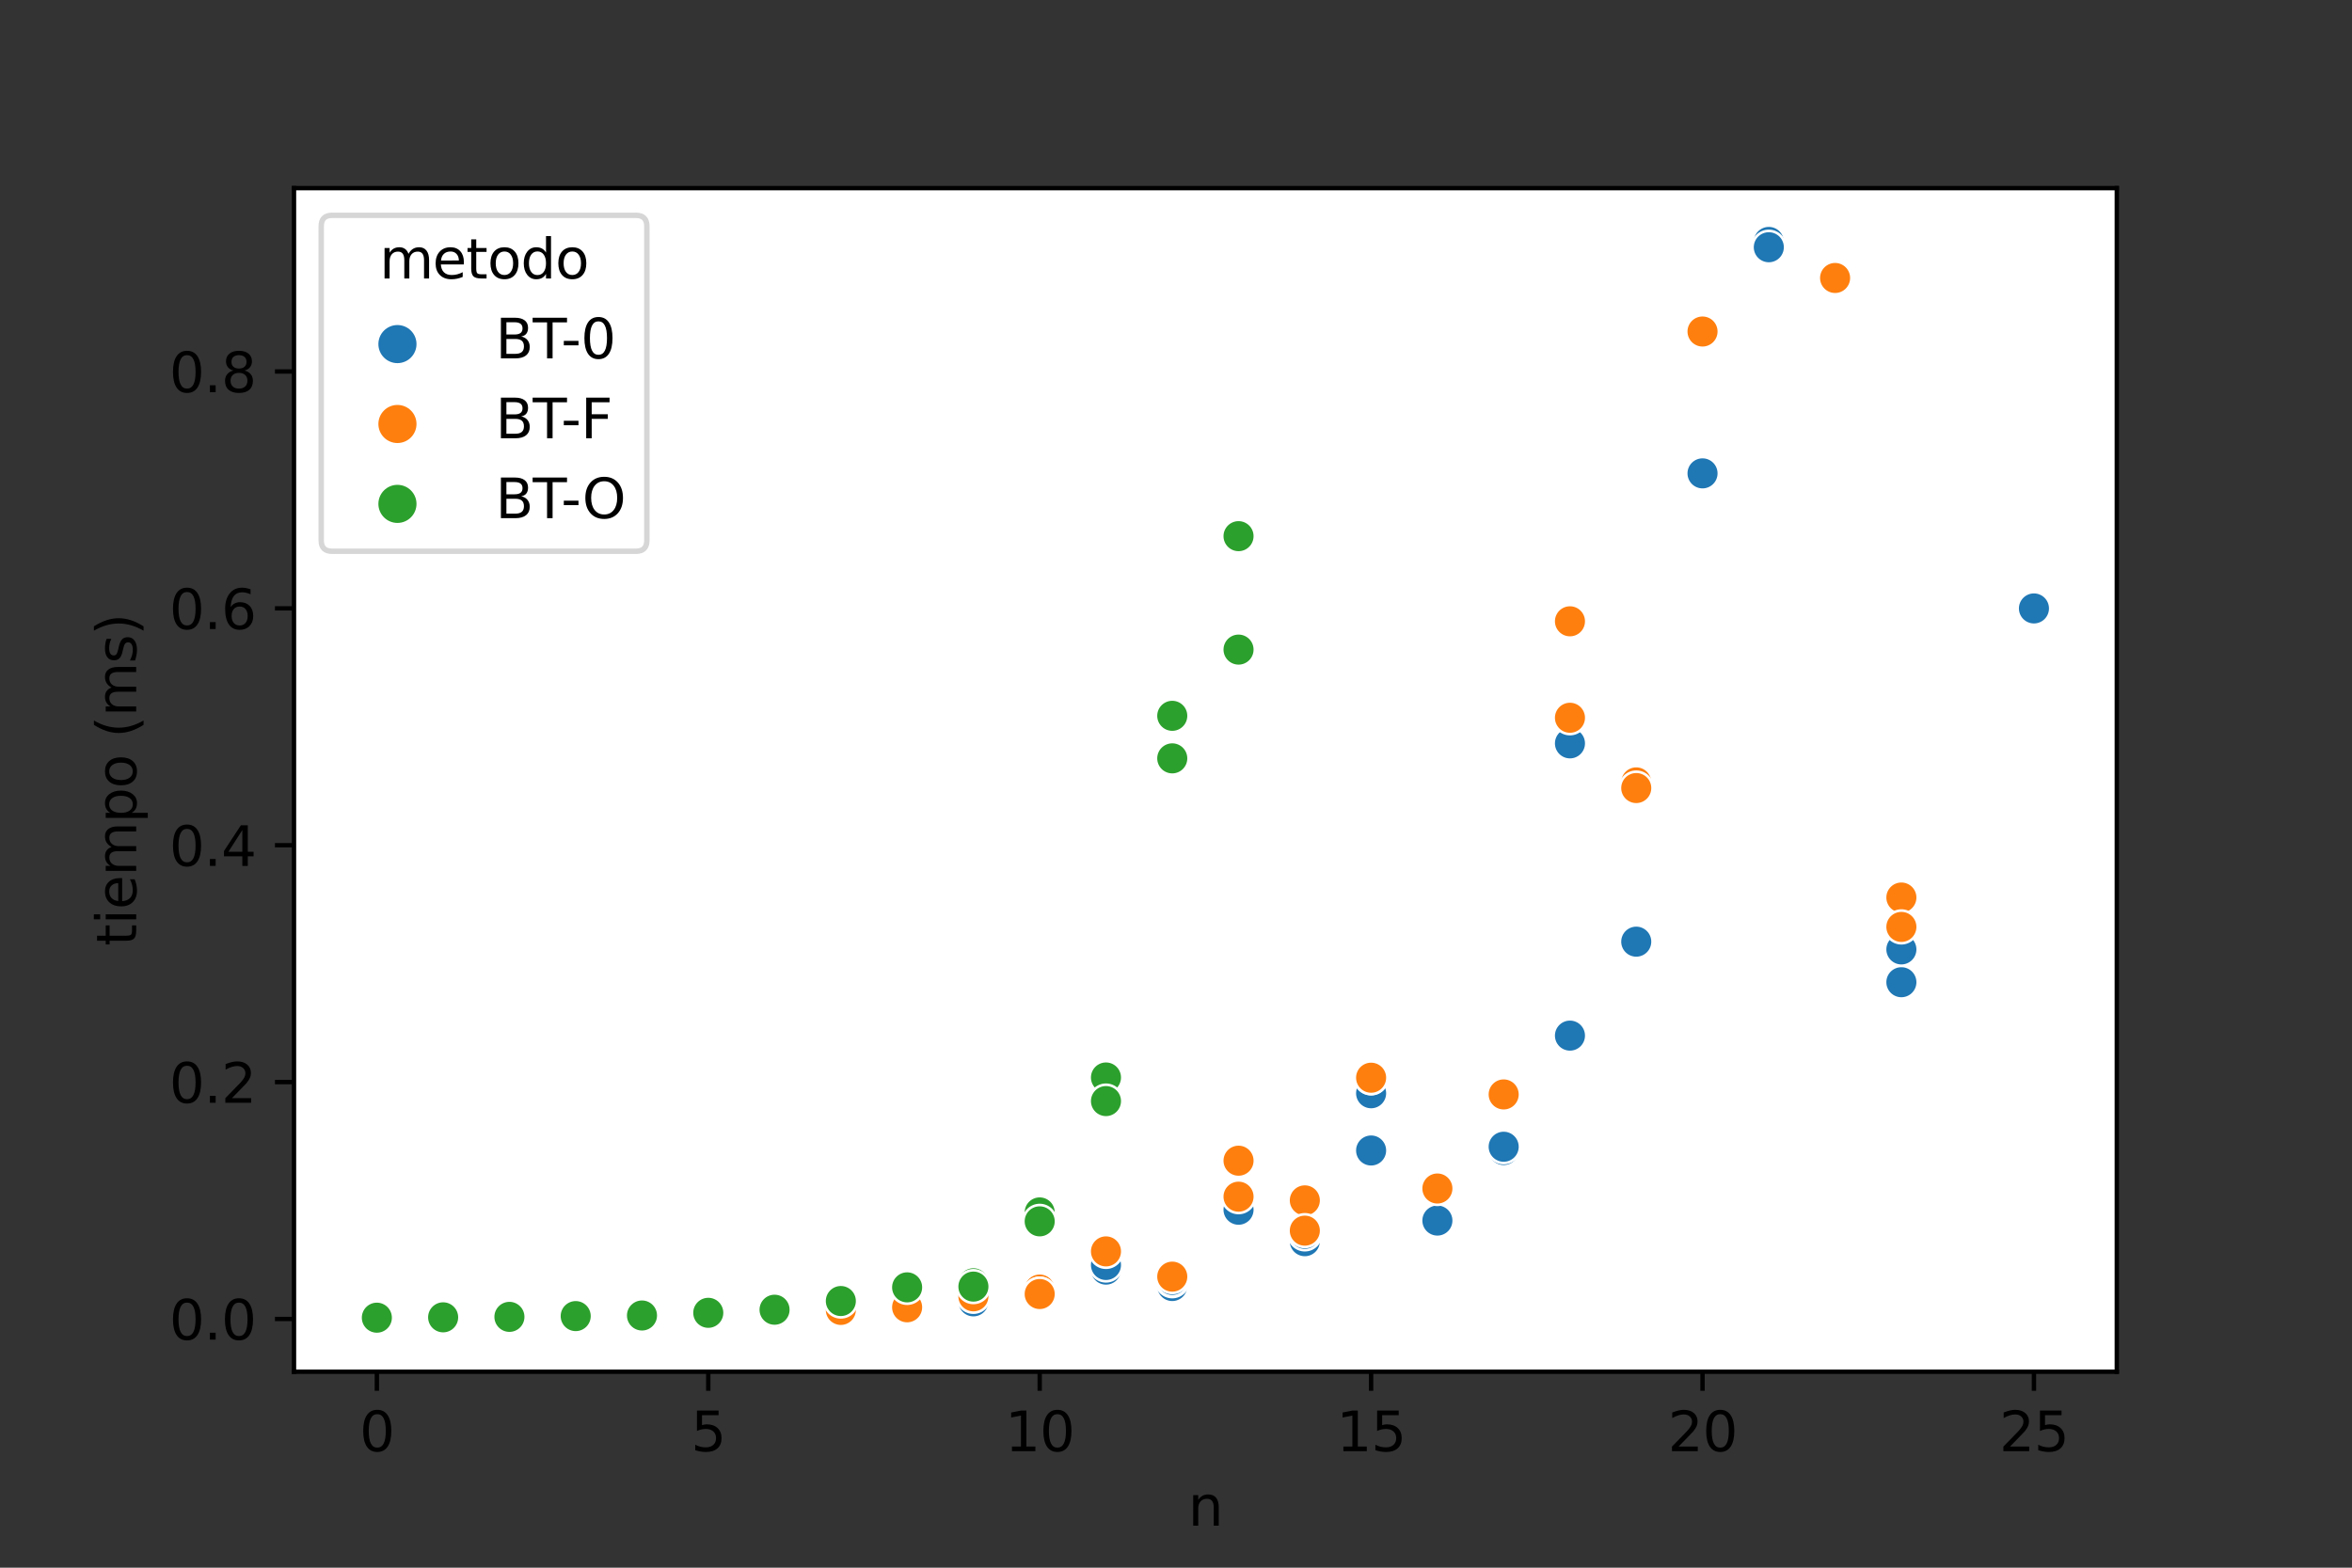 <?xml version="1.0" encoding="utf-8" standalone="no"?>
<!DOCTYPE svg PUBLIC "-//W3C//DTD SVG 1.1//EN"
  "http://www.w3.org/Graphics/SVG/1.1/DTD/svg11.dtd">
<svg height="288pt" version="1.1" viewBox="0 0 432 288" width="432pt" xmlns="http://www.w3.org/2000/svg" xmlns:xlink="http://www.w3.org/1999/xlink">
 <rect x="0" y="0" width="432" height="288" fill="#333333" stroke="none"/>
 <defs>
  <style type="text/css">*{stroke-linecap:butt;stroke-linejoin:round;}</style>
 </defs>
 <g id="figure_1">
  <g id="patch_1">
   <path d="M 0 288 
L 432 288 
L 432 0 
L 0 0 
z
" style="fill:none;"/>
  </g>
  <g id="axes_1">
   <g id="patch_2">
    <path d="M 54 252 
L 388.8 252 
L 388.8 34.56 
L 54 34.56 
z
" style="fill:#ffffff;"/>
   </g>
   <g id="PathCollection_1">
    <defs>
     <path d="M 0 3 
C 0.796 3 1.559 2.684 2.121 2.121 
C 2.684 1.559 3 0.796 3 -0 
C 3 -0.796 2.684 -1.559 2.121 -2.121 
C 1.559 -2.684 0.796 -3 0 -3 
C -0.796 -3 -1.559 -2.684 -2.121 -2.121 
C -2.684 -1.559 -3 -0.796 -3 0 
C -3 0.796 -2.684 1.559 -2.121 2.121 
C -1.559 2.684 -0.796 3 0 3 
z
" id="C0_0_4a4b5c7c94"/>
    </defs>
    <g clip-path="url(#p95078dbe35)">
     <use style="fill:#1f77b4;stroke:#ffffff;stroke-width:0.48;" x="69.218" xlink:href="#C0_0_4a4b5c7c94" y="242.107"/>
    </g>
    <g clip-path="url(#p95078dbe35)">
     <use style="fill:#ff7f0e;stroke:#ffffff;stroke-width:0.48;" x="69.218" xlink:href="#C0_0_4a4b5c7c94" y="242.044"/>
    </g>
    <g clip-path="url(#p95078dbe35)">
     <use style="fill:#1f77b4;stroke:#ffffff;stroke-width:0.48;" x="81.393" xlink:href="#C0_0_4a4b5c7c94" y="242.073"/>
    </g>
    <g clip-path="url(#p95078dbe35)">
     <use style="fill:#ff7f0e;stroke:#ffffff;stroke-width:0.48;" x="81.393" xlink:href="#C0_0_4a4b5c7c94" y="241.979"/>
    </g>
    <g clip-path="url(#p95078dbe35)">
     <use style="fill:#1f77b4;stroke:#ffffff;stroke-width:0.48;" x="93.567" xlink:href="#C0_0_4a4b5c7c94" y="241.992"/>
    </g>
    <g clip-path="url(#p95078dbe35)">
     <use style="fill:#ff7f0e;stroke:#ffffff;stroke-width:0.48;" x="93.567" xlink:href="#C0_0_4a4b5c7c94" y="241.964"/>
    </g>
    <g clip-path="url(#p95078dbe35)">
     <use style="fill:#1f77b4;stroke:#ffffff;stroke-width:0.48;" x="105.742" xlink:href="#C0_0_4a4b5c7c94" y="241.802"/>
    </g>
    <g clip-path="url(#p95078dbe35)">
     <use style="fill:#ff7f0e;stroke:#ffffff;stroke-width:0.48;" x="105.742" xlink:href="#C0_0_4a4b5c7c94" y="241.805"/>
    </g>
    <g clip-path="url(#p95078dbe35)">
     <use style="fill:#1f77b4;stroke:#ffffff;stroke-width:0.48;" x="117.916" xlink:href="#C0_0_4a4b5c7c94" y="241.792"/>
    </g>
    <g clip-path="url(#p95078dbe35)">
     <use style="fill:#ff7f0e;stroke:#ffffff;stroke-width:0.48;" x="117.916" xlink:href="#C0_0_4a4b5c7c94" y="241.702"/>
    </g>
    <g clip-path="url(#p95078dbe35)">
     <use style="fill:#1f77b4;stroke:#ffffff;stroke-width:0.48;" x="130.091" xlink:href="#C0_0_4a4b5c7c94" y="241.303"/>
    </g>
    <g clip-path="url(#p95078dbe35)">
     <use style="fill:#ff7f0e;stroke:#ffffff;stroke-width:0.48;" x="130.091" xlink:href="#C0_0_4a4b5c7c94" y="241.286"/>
    </g>
    <g clip-path="url(#p95078dbe35)">
     <use style="fill:#1f77b4;stroke:#ffffff;stroke-width:0.48;" x="142.265" xlink:href="#C0_0_4a4b5c7c94" y="240.643"/>
    </g>
    <g clip-path="url(#p95078dbe35)">
     <use style="fill:#ff7f0e;stroke:#ffffff;stroke-width:0.48;" x="142.265" xlink:href="#C0_0_4a4b5c7c94" y="241.044"/>
    </g>
    <g clip-path="url(#p95078dbe35)">
     <use style="fill:#1f77b4;stroke:#ffffff;stroke-width:0.48;" x="154.44" xlink:href="#C0_0_4a4b5c7c94" y="240.562"/>
    </g>
    <g clip-path="url(#p95078dbe35)">
     <use style="fill:#ff7f0e;stroke:#ffffff;stroke-width:0.48;" x="154.44" xlink:href="#C0_0_4a4b5c7c94" y="240.621"/>
    </g>
    <g clip-path="url(#p95078dbe35)">
     <use style="fill:#1f77b4;stroke:#ffffff;stroke-width:0.48;" x="166.615" xlink:href="#C0_0_4a4b5c7c94" y="239.681"/>
    </g>
    <g clip-path="url(#p95078dbe35)">
     <use style="fill:#ff7f0e;stroke:#ffffff;stroke-width:0.48;" x="166.615" xlink:href="#C0_0_4a4b5c7c94" y="240.168"/>
    </g>
    <g clip-path="url(#p95078dbe35)">
     <use style="fill:#1f77b4;stroke:#ffffff;stroke-width:0.48;" x="178.789" xlink:href="#C0_0_4a4b5c7c94" y="239.099"/>
    </g>
    <g clip-path="url(#p95078dbe35)">
     <use style="fill:#ff7f0e;stroke:#ffffff;stroke-width:0.48;" x="178.789" xlink:href="#C0_0_4a4b5c7c94" y="238.441"/>
    </g>
    <g clip-path="url(#p95078dbe35)">
     <use style="fill:#1f77b4;stroke:#ffffff;stroke-width:0.48;" x="190.964" xlink:href="#C0_0_4a4b5c7c94" y="237.693"/>
    </g>
    <g clip-path="url(#p95078dbe35)">
     <use style="fill:#ff7f0e;stroke:#ffffff;stroke-width:0.48;" x="190.964" xlink:href="#C0_0_4a4b5c7c94" y="236.906"/>
    </g>
    <g clip-path="url(#p95078dbe35)">
     <use style="fill:#1f77b4;stroke:#ffffff;stroke-width:0.48;" x="203.138" xlink:href="#C0_0_4a4b5c7c94" y="233.24"/>
    </g>
    <g clip-path="url(#p95078dbe35)">
     <use style="fill:#ff7f0e;stroke:#ffffff;stroke-width:0.48;" x="203.138" xlink:href="#C0_0_4a4b5c7c94" y="232.181"/>
    </g>
    <g clip-path="url(#p95078dbe35)">
     <use style="fill:#1f77b4;stroke:#ffffff;stroke-width:0.48;" x="215.313" xlink:href="#C0_0_4a4b5c7c94" y="236.255"/>
    </g>
    <g clip-path="url(#p95078dbe35)">
     <use style="fill:#ff7f0e;stroke:#ffffff;stroke-width:0.48;" x="215.313" xlink:href="#C0_0_4a4b5c7c94" y="235.282"/>
    </g>
    <g clip-path="url(#p95078dbe35)">
     <use style="fill:#1f77b4;stroke:#ffffff;stroke-width:0.48;" x="227.487" xlink:href="#C0_0_4a4b5c7c94" y="222.28"/>
    </g>
    <g clip-path="url(#p95078dbe35)">
     <use style="fill:#ff7f0e;stroke:#ffffff;stroke-width:0.48;" x="227.487" xlink:href="#C0_0_4a4b5c7c94" y="213.232"/>
    </g>
    <g clip-path="url(#p95078dbe35)">
     <use style="fill:#1f77b4;stroke:#ffffff;stroke-width:0.48;" x="239.662" xlink:href="#C0_0_4a4b5c7c94" y="228.02"/>
    </g>
    <g clip-path="url(#p95078dbe35)">
     <use style="fill:#ff7f0e;stroke:#ffffff;stroke-width:0.48;" x="239.662" xlink:href="#C0_0_4a4b5c7c94" y="220.521"/>
    </g>
    <g clip-path="url(#p95078dbe35)">
     <use style="fill:#1f77b4;stroke:#ffffff;stroke-width:0.48;" x="251.836" xlink:href="#C0_0_4a4b5c7c94" y="200.842"/>
    </g>
    <g clip-path="url(#p95078dbe35)">
     <use style="fill:#ff7f0e;stroke:#ffffff;stroke-width:0.48;" x="251.836" xlink:href="#C0_0_4a4b5c7c94" y="198.015"/>
    </g>
    <g clip-path="url(#p95078dbe35)">
     <use style="fill:#1f77b4;stroke:#ffffff;stroke-width:0.48;" x="264.011" xlink:href="#C0_0_4a4b5c7c94" y="224.157"/>
    </g>
    <g clip-path="url(#p95078dbe35)">
     <use style="fill:#ff7f0e;stroke:#ffffff;stroke-width:0.48;" x="264.011" xlink:href="#C0_0_4a4b5c7c94" y="218.313"/>
    </g>
    <g clip-path="url(#p95078dbe35)">
     <use style="fill:#1f77b4;stroke:#ffffff;stroke-width:0.48;" x="276.185" xlink:href="#C0_0_4a4b5c7c94" y="211.272"/>
    </g>
    <g clip-path="url(#p95078dbe35)">
     <use style="fill:#ff7f0e;stroke:#ffffff;stroke-width:0.48;" x="276.185" xlink:href="#C0_0_4a4b5c7c94" y="201.077"/>
    </g>
    <g clip-path="url(#p95078dbe35)">
     <use style="fill:#1f77b4;stroke:#ffffff;stroke-width:0.48;" x="288.36" xlink:href="#C0_0_4a4b5c7c94" y="190.254"/>
    </g>
    <g clip-path="url(#p95078dbe35)">
     <use style="fill:#ff7f0e;stroke:#ffffff;stroke-width:0.48;" x="288.36" xlink:href="#C0_0_4a4b5c7c94" y="114.14"/>
    </g>
    <g clip-path="url(#p95078dbe35)">
     <use style="fill:#1f77b4;stroke:#ffffff;stroke-width:0.48;" x="300.535" xlink:href="#C0_0_4a4b5c7c94" y="173.139"/>
    </g>
    <g clip-path="url(#p95078dbe35)">
     <use style="fill:#ff7f0e;stroke:#ffffff;stroke-width:0.48;" x="300.535" xlink:href="#C0_0_4a4b5c7c94" y="143.735"/>
    </g>
    <g clip-path="url(#p95078dbe35)">
     <use style="fill:#1f77b4;stroke:#ffffff;stroke-width:0.48;" x="312.709" xlink:href="#C0_0_4a4b5c7c94" y="87.268"/>
    </g>
    <g clip-path="url(#p95078dbe35)">
     <use style="fill:#1f77b4;stroke:#ffffff;stroke-width:0.48;" x="324.884" xlink:href="#C0_0_4a4b5c7c94" y="44.444"/>
    </g>
    <g clip-path="url(#p95078dbe35)">
     <use style="fill:#1f77b4;stroke:#ffffff;stroke-width:0.48;" x="349.233" xlink:href="#C0_0_4a4b5c7c94" y="180.443"/>
    </g>
    <g clip-path="url(#p95078dbe35)">
     <use style="fill:#ff7f0e;stroke:#ffffff;stroke-width:0.48;" x="349.233" xlink:href="#C0_0_4a4b5c7c94" y="164.886"/>
    </g>
    <g clip-path="url(#p95078dbe35)">
     <use style="fill:#2ca02c;stroke:#ffffff;stroke-width:0.48;" x="69.218" xlink:href="#C0_0_4a4b5c7c94" y="242.066"/>
    </g>
    <g clip-path="url(#p95078dbe35)">
     <use style="fill:#2ca02c;stroke:#ffffff;stroke-width:0.48;" x="81.393" xlink:href="#C0_0_4a4b5c7c94" y="242.035"/>
    </g>
    <g clip-path="url(#p95078dbe35)">
     <use style="fill:#2ca02c;stroke:#ffffff;stroke-width:0.48;" x="93.567" xlink:href="#C0_0_4a4b5c7c94" y="241.953"/>
    </g>
    <g clip-path="url(#p95078dbe35)">
     <use style="fill:#2ca02c;stroke:#ffffff;stroke-width:0.48;" x="105.742" xlink:href="#C0_0_4a4b5c7c94" y="241.77"/>
    </g>
    <g clip-path="url(#p95078dbe35)">
     <use style="fill:#2ca02c;stroke:#ffffff;stroke-width:0.48;" x="117.916" xlink:href="#C0_0_4a4b5c7c94" y="241.72"/>
    </g>
    <g clip-path="url(#p95078dbe35)">
     <use style="fill:#2ca02c;stroke:#ffffff;stroke-width:0.48;" x="130.091" xlink:href="#C0_0_4a4b5c7c94" y="241.212"/>
    </g>
    <g clip-path="url(#p95078dbe35)">
     <use style="fill:#2ca02c;stroke:#ffffff;stroke-width:0.48;" x="142.265" xlink:href="#C0_0_4a4b5c7c94" y="240.592"/>
    </g>
    <g clip-path="url(#p95078dbe35)">
     <use style="fill:#2ca02c;stroke:#ffffff;stroke-width:0.48;" x="154.44" xlink:href="#C0_0_4a4b5c7c94" y="239.184"/>
    </g>
    <g clip-path="url(#p95078dbe35)">
     <use style="fill:#2ca02c;stroke:#ffffff;stroke-width:0.48;" x="166.615" xlink:href="#C0_0_4a4b5c7c94" y="236.383"/>
    </g>
    <g clip-path="url(#p95078dbe35)">
     <use style="fill:#2ca02c;stroke:#ffffff;stroke-width:0.48;" x="178.789" xlink:href="#C0_0_4a4b5c7c94" y="235.749"/>
    </g>
    <g clip-path="url(#p95078dbe35)">
     <use style="fill:#2ca02c;stroke:#ffffff;stroke-width:0.48;" x="190.964" xlink:href="#C0_0_4a4b5c7c94" y="222.734"/>
    </g>
    <g clip-path="url(#p95078dbe35)">
     <use style="fill:#2ca02c;stroke:#ffffff;stroke-width:0.48;" x="203.138" xlink:href="#C0_0_4a4b5c7c94" y="197.945"/>
    </g>
    <g clip-path="url(#p95078dbe35)">
     <use style="fill:#2ca02c;stroke:#ffffff;stroke-width:0.48;" x="215.313" xlink:href="#C0_0_4a4b5c7c94" y="131.503"/>
    </g>
    <g clip-path="url(#p95078dbe35)">
     <use style="fill:#2ca02c;stroke:#ffffff;stroke-width:0.48;" x="227.487" xlink:href="#C0_0_4a4b5c7c94" y="98.498"/>
    </g>
    <g clip-path="url(#p95078dbe35)">
     <use style="fill:#1f77b4;stroke:#ffffff;stroke-width:0.48;" x="69.218" xlink:href="#C0_0_4a4b5c7c94" y="242.116"/>
    </g>
    <g clip-path="url(#p95078dbe35)">
     <use style="fill:#ff7f0e;stroke:#ffffff;stroke-width:0.48;" x="69.218" xlink:href="#C0_0_4a4b5c7c94" y="242.04"/>
    </g>
    <g clip-path="url(#p95078dbe35)">
     <use style="fill:#1f77b4;stroke:#ffffff;stroke-width:0.48;" x="81.393" xlink:href="#C0_0_4a4b5c7c94" y="242.055"/>
    </g>
    <g clip-path="url(#p95078dbe35)">
     <use style="fill:#ff7f0e;stroke:#ffffff;stroke-width:0.48;" x="81.393" xlink:href="#C0_0_4a4b5c7c94" y="242.005"/>
    </g>
    <g clip-path="url(#p95078dbe35)">
     <use style="fill:#1f77b4;stroke:#ffffff;stroke-width:0.48;" x="93.567" xlink:href="#C0_0_4a4b5c7c94" y="241.99"/>
    </g>
    <g clip-path="url(#p95078dbe35)">
     <use style="fill:#ff7f0e;stroke:#ffffff;stroke-width:0.48;" x="93.567" xlink:href="#C0_0_4a4b5c7c94" y="241.998"/>
    </g>
    <g clip-path="url(#p95078dbe35)">
     <use style="fill:#1f77b4;stroke:#ffffff;stroke-width:0.48;" x="105.742" xlink:href="#C0_0_4a4b5c7c94" y="241.85"/>
    </g>
    <g clip-path="url(#p95078dbe35)">
     <use style="fill:#ff7f0e;stroke:#ffffff;stroke-width:0.48;" x="105.742" xlink:href="#C0_0_4a4b5c7c94" y="241.85"/>
    </g>
    <g clip-path="url(#p95078dbe35)">
     <use style="fill:#1f77b4;stroke:#ffffff;stroke-width:0.48;" x="117.916" xlink:href="#C0_0_4a4b5c7c94" y="241.75"/>
    </g>
    <g clip-path="url(#p95078dbe35)">
     <use style="fill:#ff7f0e;stroke:#ffffff;stroke-width:0.48;" x="117.916" xlink:href="#C0_0_4a4b5c7c94" y="241.7"/>
    </g>
    <g clip-path="url(#p95078dbe35)">
     <use style="fill:#1f77b4;stroke:#ffffff;stroke-width:0.48;" x="130.091" xlink:href="#C0_0_4a4b5c7c94" y="241.32"/>
    </g>
    <g clip-path="url(#p95078dbe35)">
     <use style="fill:#ff7f0e;stroke:#ffffff;stroke-width:0.48;" x="130.091" xlink:href="#C0_0_4a4b5c7c94" y="241.329"/>
    </g>
    <g clip-path="url(#p95078dbe35)">
     <use style="fill:#1f77b4;stroke:#ffffff;stroke-width:0.48;" x="142.265" xlink:href="#C0_0_4a4b5c7c94" y="241.201"/>
    </g>
    <g clip-path="url(#p95078dbe35)">
     <use style="fill:#ff7f0e;stroke:#ffffff;stroke-width:0.48;" x="142.265" xlink:href="#C0_0_4a4b5c7c94" y="241.057"/>
    </g>
    <g clip-path="url(#p95078dbe35)">
     <use style="fill:#1f77b4;stroke:#ffffff;stroke-width:0.48;" x="154.44" xlink:href="#C0_0_4a4b5c7c94" y="240.636"/>
    </g>
    <g clip-path="url(#p95078dbe35)">
     <use style="fill:#ff7f0e;stroke:#ffffff;stroke-width:0.48;" x="154.44" xlink:href="#C0_0_4a4b5c7c94" y="240.645"/>
    </g>
    <g clip-path="url(#p95078dbe35)">
     <use style="fill:#1f77b4;stroke:#ffffff;stroke-width:0.48;" x="166.615" xlink:href="#C0_0_4a4b5c7c94" y="239.997"/>
    </g>
    <g clip-path="url(#p95078dbe35)">
     <use style="fill:#ff7f0e;stroke:#ffffff;stroke-width:0.48;" x="166.615" xlink:href="#C0_0_4a4b5c7c94" y="240.163"/>
    </g>
    <g clip-path="url(#p95078dbe35)">
     <use style="fill:#1f77b4;stroke:#ffffff;stroke-width:0.48;" x="178.789" xlink:href="#C0_0_4a4b5c7c94" y="239.071"/>
    </g>
    <g clip-path="url(#p95078dbe35)">
     <use style="fill:#ff7f0e;stroke:#ffffff;stroke-width:0.48;" x="178.789" xlink:href="#C0_0_4a4b5c7c94" y="238.149"/>
    </g>
    <g clip-path="url(#p95078dbe35)">
     <use style="fill:#1f77b4;stroke:#ffffff;stroke-width:0.48;" x="190.964" xlink:href="#C0_0_4a4b5c7c94" y="237.744"/>
    </g>
    <g clip-path="url(#p95078dbe35)">
     <use style="fill:#ff7f0e;stroke:#ffffff;stroke-width:0.48;" x="190.964" xlink:href="#C0_0_4a4b5c7c94" y="237.726"/>
    </g>
    <g clip-path="url(#p95078dbe35)">
     <use style="fill:#1f77b4;stroke:#ffffff;stroke-width:0.48;" x="203.138" xlink:href="#C0_0_4a4b5c7c94" y="232.39"/>
    </g>
    <g clip-path="url(#p95078dbe35)">
     <use style="fill:#ff7f0e;stroke:#ffffff;stroke-width:0.48;" x="203.138" xlink:href="#C0_0_4a4b5c7c94" y="229.894"/>
    </g>
    <g clip-path="url(#p95078dbe35)">
     <use style="fill:#1f77b4;stroke:#ffffff;stroke-width:0.48;" x="215.313" xlink:href="#C0_0_4a4b5c7c94" y="235.136"/>
    </g>
    <g clip-path="url(#p95078dbe35)">
     <use style="fill:#ff7f0e;stroke:#ffffff;stroke-width:0.48;" x="215.313" xlink:href="#C0_0_4a4b5c7c94" y="234.533"/>
    </g>
    <g clip-path="url(#p95078dbe35)">
     <use style="fill:#1f77b4;stroke:#ffffff;stroke-width:0.48;" x="227.487" xlink:href="#C0_0_4a4b5c7c94" y="222.241"/>
    </g>
    <g clip-path="url(#p95078dbe35)">
     <use style="fill:#ff7f0e;stroke:#ffffff;stroke-width:0.48;" x="227.487" xlink:href="#C0_0_4a4b5c7c94" y="219.841"/>
    </g>
    <g clip-path="url(#p95078dbe35)">
     <use style="fill:#1f77b4;stroke:#ffffff;stroke-width:0.48;" x="239.662" xlink:href="#C0_0_4a4b5c7c94" y="226.672"/>
    </g>
    <g clip-path="url(#p95078dbe35)">
     <use style="fill:#ff7f0e;stroke:#ffffff;stroke-width:0.48;" x="239.662" xlink:href="#C0_0_4a4b5c7c94" y="226.084"/>
    </g>
    <g clip-path="url(#p95078dbe35)">
     <use style="fill:#1f77b4;stroke:#ffffff;stroke-width:0.48;" x="251.836" xlink:href="#C0_0_4a4b5c7c94" y="211.357"/>
    </g>
    <g clip-path="url(#p95078dbe35)">
     <use style="fill:#ff7f0e;stroke:#ffffff;stroke-width:0.48;" x="251.836" xlink:href="#C0_0_4a4b5c7c94" y="197.986"/>
    </g>
    <g clip-path="url(#p95078dbe35)">
     <use style="fill:#1f77b4;stroke:#ffffff;stroke-width:0.48;" x="264.011" xlink:href="#C0_0_4a4b5c7c94" y="224.231"/>
    </g>
    <g clip-path="url(#p95078dbe35)">
     <use style="fill:#ff7f0e;stroke:#ffffff;stroke-width:0.48;" x="264.011" xlink:href="#C0_0_4a4b5c7c94" y="218.341"/>
    </g>
    <g clip-path="url(#p95078dbe35)">
     <use style="fill:#1f77b4;stroke:#ffffff;stroke-width:0.48;" x="276.185" xlink:href="#C0_0_4a4b5c7c94" y="210.668"/>
    </g>
    <g clip-path="url(#p95078dbe35)">
     <use style="fill:#ff7f0e;stroke:#ffffff;stroke-width:0.48;" x="276.185" xlink:href="#C0_0_4a4b5c7c94" y="201.058"/>
    </g>
    <g clip-path="url(#p95078dbe35)">
     <use style="fill:#1f77b4;stroke:#ffffff;stroke-width:0.48;" x="288.36" xlink:href="#C0_0_4a4b5c7c94" y="136.564"/>
    </g>
    <g clip-path="url(#p95078dbe35)">
     <use style="fill:#ff7f0e;stroke:#ffffff;stroke-width:0.48;" x="288.36" xlink:href="#C0_0_4a4b5c7c94" y="131.86"/>
    </g>
    <g clip-path="url(#p95078dbe35)">
     <use style="fill:#1f77b4;stroke:#ffffff;stroke-width:0.48;" x="300.535" xlink:href="#C0_0_4a4b5c7c94" y="172.993"/>
    </g>
    <g clip-path="url(#p95078dbe35)">
     <use style="fill:#ff7f0e;stroke:#ffffff;stroke-width:0.48;" x="300.535" xlink:href="#C0_0_4a4b5c7c94" y="144.773"/>
    </g>
    <g clip-path="url(#p95078dbe35)">
     <use style="fill:#1f77b4;stroke:#ffffff;stroke-width:0.48;" x="312.709" xlink:href="#C0_0_4a4b5c7c94" y="86.963"/>
    </g>
    <g clip-path="url(#p95078dbe35)">
     <use style="fill:#ff7f0e;stroke:#ffffff;stroke-width:0.48;" x="312.709" xlink:href="#C0_0_4a4b5c7c94" y="60.903"/>
    </g>
    <g clip-path="url(#p95078dbe35)">
     <use style="fill:#1f77b4;stroke:#ffffff;stroke-width:0.48;" x="324.884" xlink:href="#C0_0_4a4b5c7c94" y="45.422"/>
    </g>
    <g clip-path="url(#p95078dbe35)">
     <use style="fill:#ff7f0e;stroke:#ffffff;stroke-width:0.48;" x="337.058" xlink:href="#C0_0_4a4b5c7c94" y="51.066"/>
    </g>
    <g clip-path="url(#p95078dbe35)">
     <use style="fill:#1f77b4;stroke:#ffffff;stroke-width:0.48;" x="349.233" xlink:href="#C0_0_4a4b5c7c94" y="174.416"/>
    </g>
    <g clip-path="url(#p95078dbe35)">
     <use style="fill:#ff7f0e;stroke:#ffffff;stroke-width:0.48;" x="349.233" xlink:href="#C0_0_4a4b5c7c94" y="170.283"/>
    </g>
    <g clip-path="url(#p95078dbe35)">
     <use style="fill:#1f77b4;stroke:#ffffff;stroke-width:0.48;" x="373.582" xlink:href="#C0_0_4a4b5c7c94" y="111.775"/>
    </g>
    <g clip-path="url(#p95078dbe35)">
     <use style="fill:#2ca02c;stroke:#ffffff;stroke-width:0.48;" x="69.218" xlink:href="#C0_0_4a4b5c7c94" y="242.073"/>
    </g>
    <g clip-path="url(#p95078dbe35)">
     <use style="fill:#2ca02c;stroke:#ffffff;stroke-width:0.48;" x="81.393" xlink:href="#C0_0_4a4b5c7c94" y="242.007"/>
    </g>
    <g clip-path="url(#p95078dbe35)">
     <use style="fill:#2ca02c;stroke:#ffffff;stroke-width:0.48;" x="93.567" xlink:href="#C0_0_4a4b5c7c94" y="241.922"/>
    </g>
    <g clip-path="url(#p95078dbe35)">
     <use style="fill:#2ca02c;stroke:#ffffff;stroke-width:0.48;" x="105.742" xlink:href="#C0_0_4a4b5c7c94" y="241.781"/>
    </g>
    <g clip-path="url(#p95078dbe35)">
     <use style="fill:#2ca02c;stroke:#ffffff;stroke-width:0.48;" x="117.916" xlink:href="#C0_0_4a4b5c7c94" y="241.669"/>
    </g>
    <g clip-path="url(#p95078dbe35)">
     <use style="fill:#2ca02c;stroke:#ffffff;stroke-width:0.48;" x="130.091" xlink:href="#C0_0_4a4b5c7c94" y="241.177"/>
    </g>
    <g clip-path="url(#p95078dbe35)">
     <use style="fill:#2ca02c;stroke:#ffffff;stroke-width:0.48;" x="142.265" xlink:href="#C0_0_4a4b5c7c94" y="240.61"/>
    </g>
    <g clip-path="url(#p95078dbe35)">
     <use style="fill:#2ca02c;stroke:#ffffff;stroke-width:0.48;" x="154.44" xlink:href="#C0_0_4a4b5c7c94" y="239.012"/>
    </g>
    <g clip-path="url(#p95078dbe35)">
     <use style="fill:#2ca02c;stroke:#ffffff;stroke-width:0.48;" x="166.615" xlink:href="#C0_0_4a4b5c7c94" y="236.501"/>
    </g>
    <g clip-path="url(#p95078dbe35)">
     <use style="fill:#2ca02c;stroke:#ffffff;stroke-width:0.48;" x="178.789" xlink:href="#C0_0_4a4b5c7c94" y="236.361"/>
    </g>
    <g clip-path="url(#p95078dbe35)">
     <use style="fill:#2ca02c;stroke:#ffffff;stroke-width:0.48;" x="190.964" xlink:href="#C0_0_4a4b5c7c94" y="224.375"/>
    </g>
    <g clip-path="url(#p95078dbe35)">
     <use style="fill:#2ca02c;stroke:#ffffff;stroke-width:0.48;" x="203.138" xlink:href="#C0_0_4a4b5c7c94" y="202.28"/>
    </g>
    <g clip-path="url(#p95078dbe35)">
     <use style="fill:#2ca02c;stroke:#ffffff;stroke-width:0.48;" x="215.313" xlink:href="#C0_0_4a4b5c7c94" y="139.319"/>
    </g>
    <g clip-path="url(#p95078dbe35)">
     <use style="fill:#2ca02c;stroke:#ffffff;stroke-width:0.48;" x="227.487" xlink:href="#C0_0_4a4b5c7c94" y="119.339"/>
    </g>
   </g>
   <g id="PathCollection_2"/>
   <g id="PathCollection_3"/>
   <g id="PathCollection_4"/>
   <g id="matplotlib.axis_1">
    <g id="xtick_1">
     <g id="line2d_1">
      <defs>
       <path d="M 0 0 
L 0 3.5 
" id="mbc3a4c0190" style="stroke:#000000;stroke-width:0.8;"/>
      </defs>
      <g>
       <use style="stroke:#000000;stroke-width:0.8;" x="69.218" xlink:href="#mbc3a4c0190" y="252"/>
      </g>
     </g>
     <g id="text_1">
      <!-- 0 -->
      <g transform="translate(66.037 266.598)scale(0.1 -0.1)">
       <defs>
        <path d="M 2034 4250 
Q 1547 4250 1301 3770 
Q 1056 3291 1056 2328 
Q 1056 1369 1301 889 
Q 1547 409 2034 409 
Q 2525 409 2770 889 
Q 3016 1369 3016 2328 
Q 3016 3291 2770 3770 
Q 2525 4250 2034 4250 
z
M 2034 4750 
Q 2819 4750 3233 4129 
Q 3647 3509 3647 2328 
Q 3647 1150 3233 529 
Q 2819 -91 2034 -91 
Q 1250 -91 836 529 
Q 422 1150 422 2328 
Q 422 3509 836 4129 
Q 1250 4750 2034 4750 
z
" id="DejaVuSans-30" transform="scale(0.016)"/>
       </defs>
       <use xlink:href="#DejaVuSans-30"/>
      </g>
     </g>
    </g>
    <g id="xtick_2">
     <g id="line2d_2">
      <g>
       <use style="stroke:#000000;stroke-width:0.8;" x="130.091" xlink:href="#mbc3a4c0190" y="252"/>
      </g>
     </g>
     <g id="text_2">
      <!-- 5 -->
      <g transform="translate(126.91 266.598)scale(0.1 -0.1)">
       <defs>
        <path d="M 691 4666 
L 3169 4666 
L 3169 4134 
L 1269 4134 
L 1269 2991 
Q 1406 3038 1543 3061 
Q 1681 3084 1819 3084 
Q 2600 3084 3056 2656 
Q 3513 2228 3513 1497 
Q 3513 744 3044 326 
Q 2575 -91 1722 -91 
Q 1428 -91 1123 -41 
Q 819 9 494 109 
L 494 744 
Q 775 591 1075 516 
Q 1375 441 1709 441 
Q 2250 441 2565 725 
Q 2881 1009 2881 1497 
Q 2881 1984 2565 2268 
Q 2250 2553 1709 2553 
Q 1456 2553 1204 2497 
Q 953 2441 691 2322 
L 691 4666 
z
" id="DejaVuSans-35" transform="scale(0.016)"/>
       </defs>
       <use xlink:href="#DejaVuSans-35"/>
      </g>
     </g>
    </g>
    <g id="xtick_3">
     <g id="line2d_3">
      <g>
       <use style="stroke:#000000;stroke-width:0.8;" x="190.964" xlink:href="#mbc3a4c0190" y="252"/>
      </g>
     </g>
     <g id="text_3">
      <!-- 10 -->
      <g transform="translate(184.601 266.598)scale(0.1 -0.1)">
       <defs>
        <path d="M 794 531 
L 1825 531 
L 1825 4091 
L 703 3866 
L 703 4441 
L 1819 4666 
L 2450 4666 
L 2450 531 
L 3481 531 
L 3481 0 
L 794 0 
L 794 531 
z
" id="DejaVuSans-31" transform="scale(0.016)"/>
       </defs>
       <use xlink:href="#DejaVuSans-31"/>
       <use x="63.623" xlink:href="#DejaVuSans-30"/>
      </g>
     </g>
    </g>
    <g id="xtick_4">
     <g id="line2d_4">
      <g>
       <use style="stroke:#000000;stroke-width:0.8;" x="251.836" xlink:href="#mbc3a4c0190" y="252"/>
      </g>
     </g>
     <g id="text_4">
      <!-- 15 -->
      <g transform="translate(245.474 266.598)scale(0.1 -0.1)">
       <use xlink:href="#DejaVuSans-31"/>
       <use x="63.623" xlink:href="#DejaVuSans-35"/>
      </g>
     </g>
    </g>
    <g id="xtick_5">
     <g id="line2d_5">
      <g>
       <use style="stroke:#000000;stroke-width:0.8;" x="312.709" xlink:href="#mbc3a4c0190" y="252"/>
      </g>
     </g>
     <g id="text_5">
      <!-- 20 -->
      <g transform="translate(306.347 266.598)scale(0.1 -0.1)">
       <defs>
        <path d="M 1228 531 
L 3431 531 
L 3431 0 
L 469 0 
L 469 531 
Q 828 903 1448 1529 
Q 2069 2156 2228 2338 
Q 2531 2678 2651 2914 
Q 2772 3150 2772 3378 
Q 2772 3750 2511 3984 
Q 2250 4219 1831 4219 
Q 1534 4219 1204 4116 
Q 875 4013 500 3803 
L 500 4441 
Q 881 4594 1212 4672 
Q 1544 4750 1819 4750 
Q 2544 4750 2975 4387 
Q 3406 4025 3406 3419 
Q 3406 3131 3298 2873 
Q 3191 2616 2906 2266 
Q 2828 2175 2409 1742 
Q 1991 1309 1228 531 
z
" id="DejaVuSans-32" transform="scale(0.016)"/>
       </defs>
       <use xlink:href="#DejaVuSans-32"/>
       <use x="63.623" xlink:href="#DejaVuSans-30"/>
      </g>
     </g>
    </g>
    <g id="xtick_6">
     <g id="line2d_6">
      <g>
       <use style="stroke:#000000;stroke-width:0.8;" x="373.582" xlink:href="#mbc3a4c0190" y="252"/>
      </g>
     </g>
     <g id="text_6">
      <!-- 25 -->
      <g transform="translate(367.219 266.598)scale(0.1 -0.1)">
       <use xlink:href="#DejaVuSans-32"/>
       <use x="63.623" xlink:href="#DejaVuSans-35"/>
      </g>
     </g>
    </g>
    <g id="text_7">
     <!-- n -->
     <g transform="translate(218.231 280.277)scale(0.1 -0.1)">
      <defs>
       <path d="M 3513 2113 
L 3513 0 
L 2938 0 
L 2938 2094 
Q 2938 2591 2744 2837 
Q 2550 3084 2163 3084 
Q 1697 3084 1428 2787 
Q 1159 2491 1159 1978 
L 1159 0 
L 581 0 
L 581 3500 
L 1159 3500 
L 1159 2956 
Q 1366 3272 1645 3428 
Q 1925 3584 2291 3584 
Q 2894 3584 3203 3211 
Q 3513 2838 3513 2113 
z
" id="DejaVuSans-6e" transform="scale(0.016)"/>
      </defs>
      <use xlink:href="#DejaVuSans-6e"/>
     </g>
    </g>
   </g>
   <g id="matplotlib.axis_2">
    <g id="ytick_1">
     <g id="line2d_7">
      <defs>
       <path d="M 0 0 
L -3.5 0 
" id="m11931d0ec1" style="stroke:#000000;stroke-width:0.8;"/>
      </defs>
      <g>
       <use style="stroke:#000000;stroke-width:0.8;" x="54" xlink:href="#m11931d0ec1" y="242.304"/>
      </g>
     </g>
     <g id="text_8">
      <!-- 0.0 -->
      <g transform="translate(31.097 246.103)scale(0.1 -0.1)">
       <defs>
        <path d="M 684 794 
L 1344 794 
L 1344 0 
L 684 0 
L 684 794 
z
" id="DejaVuSans-2e" transform="scale(0.016)"/>
       </defs>
       <use xlink:href="#DejaVuSans-30"/>
       <use x="63.623" xlink:href="#DejaVuSans-2e"/>
       <use x="95.41" xlink:href="#DejaVuSans-30"/>
      </g>
     </g>
    </g>
    <g id="ytick_2">
     <g id="line2d_8">
      <g>
       <use style="stroke:#000000;stroke-width:0.8;" x="54" xlink:href="#m11931d0ec1" y="198.79"/>
      </g>
     </g>
     <g id="text_9">
      <!-- 0.2 -->
      <g transform="translate(31.097 202.589)scale(0.1 -0.1)">
       <use xlink:href="#DejaVuSans-30"/>
       <use x="63.623" xlink:href="#DejaVuSans-2e"/>
       <use x="95.41" xlink:href="#DejaVuSans-32"/>
      </g>
     </g>
    </g>
    <g id="ytick_3">
     <g id="line2d_9">
      <g>
       <use style="stroke:#000000;stroke-width:0.8;" x="54" xlink:href="#m11931d0ec1" y="155.275"/>
      </g>
     </g>
     <g id="text_10">
      <!-- 0.4 -->
      <g transform="translate(31.097 159.075)scale(0.1 -0.1)">
       <defs>
        <path d="M 2419 4116 
L 825 1625 
L 2419 1625 
L 2419 4116 
z
M 2253 4666 
L 3047 4666 
L 3047 1625 
L 3713 1625 
L 3713 1100 
L 3047 1100 
L 3047 0 
L 2419 0 
L 2419 1100 
L 313 1100 
L 313 1709 
L 2253 4666 
z
" id="DejaVuSans-34" transform="scale(0.016)"/>
       </defs>
       <use xlink:href="#DejaVuSans-30"/>
       <use x="63.623" xlink:href="#DejaVuSans-2e"/>
       <use x="95.41" xlink:href="#DejaVuSans-34"/>
      </g>
     </g>
    </g>
    <g id="ytick_4">
     <g id="line2d_10">
      <g>
       <use style="stroke:#000000;stroke-width:0.8;" x="54" xlink:href="#m11931d0ec1" y="111.761"/>
      </g>
     </g>
     <g id="text_11">
      <!-- 0.6 -->
      <g transform="translate(31.097 115.561)scale(0.1 -0.1)">
       <defs>
        <path d="M 2113 2584 
Q 1688 2584 1439 2293 
Q 1191 2003 1191 1497 
Q 1191 994 1439 701 
Q 1688 409 2113 409 
Q 2538 409 2786 701 
Q 3034 994 3034 1497 
Q 3034 2003 2786 2293 
Q 2538 2584 2113 2584 
z
M 3366 4563 
L 3366 3988 
Q 3128 4100 2886 4159 
Q 2644 4219 2406 4219 
Q 1781 4219 1451 3797 
Q 1122 3375 1075 2522 
Q 1259 2794 1537 2939 
Q 1816 3084 2150 3084 
Q 2853 3084 3261 2657 
Q 3669 2231 3669 1497 
Q 3669 778 3244 343 
Q 2819 -91 2113 -91 
Q 1303 -91 875 529 
Q 447 1150 447 2328 
Q 447 3434 972 4092 
Q 1497 4750 2381 4750 
Q 2619 4750 2861 4703 
Q 3103 4656 3366 4563 
z
" id="DejaVuSans-36" transform="scale(0.016)"/>
       </defs>
       <use xlink:href="#DejaVuSans-30"/>
       <use x="63.623" xlink:href="#DejaVuSans-2e"/>
       <use x="95.41" xlink:href="#DejaVuSans-36"/>
      </g>
     </g>
    </g>
    <g id="ytick_5">
     <g id="line2d_11">
      <g>
       <use style="stroke:#000000;stroke-width:0.8;" x="54" xlink:href="#m11931d0ec1" y="68.247"/>
      </g>
     </g>
     <g id="text_12">
      <!-- 0.8 -->
      <g transform="translate(31.097 72.046)scale(0.1 -0.1)">
       <defs>
        <path d="M 2034 2216 
Q 1584 2216 1326 1975 
Q 1069 1734 1069 1313 
Q 1069 891 1326 650 
Q 1584 409 2034 409 
Q 2484 409 2743 651 
Q 3003 894 3003 1313 
Q 3003 1734 2745 1975 
Q 2488 2216 2034 2216 
z
M 1403 2484 
Q 997 2584 770 2862 
Q 544 3141 544 3541 
Q 544 4100 942 4425 
Q 1341 4750 2034 4750 
Q 2731 4750 3128 4425 
Q 3525 4100 3525 3541 
Q 3525 3141 3298 2862 
Q 3072 2584 2669 2484 
Q 3125 2378 3379 2068 
Q 3634 1759 3634 1313 
Q 3634 634 3220 271 
Q 2806 -91 2034 -91 
Q 1263 -91 848 271 
Q 434 634 434 1313 
Q 434 1759 690 2068 
Q 947 2378 1403 2484 
z
M 1172 3481 
Q 1172 3119 1398 2916 
Q 1625 2713 2034 2713 
Q 2441 2713 2670 2916 
Q 2900 3119 2900 3481 
Q 2900 3844 2670 4047 
Q 2441 4250 2034 4250 
Q 1625 4250 1398 4047 
Q 1172 3844 1172 3481 
z
" id="DejaVuSans-38" transform="scale(0.016)"/>
       </defs>
       <use xlink:href="#DejaVuSans-30"/>
       <use x="63.623" xlink:href="#DejaVuSans-2e"/>
       <use x="95.41" xlink:href="#DejaVuSans-38"/>
      </g>
     </g>
    </g>
    <g id="text_13">
     <!-- tiempo (ms) -->
     <g transform="translate(25.017 173.775)rotate(-90)scale(0.1 -0.1)">
      <defs>
       <path d="M 1172 4494 
L 1172 3500 
L 2356 3500 
L 2356 3053 
L 1172 3053 
L 1172 1153 
Q 1172 725 1289 603 
Q 1406 481 1766 481 
L 2356 481 
L 2356 0 
L 1766 0 
Q 1100 0 847 248 
Q 594 497 594 1153 
L 594 3053 
L 172 3053 
L 172 3500 
L 594 3500 
L 594 4494 
L 1172 4494 
z
" id="DejaVuSans-74" transform="scale(0.016)"/>
       <path d="M 603 3500 
L 1178 3500 
L 1178 0 
L 603 0 
L 603 3500 
z
M 603 4863 
L 1178 4863 
L 1178 4134 
L 603 4134 
L 603 4863 
z
" id="DejaVuSans-69" transform="scale(0.016)"/>
       <path d="M 3597 1894 
L 3597 1613 
L 953 1613 
Q 991 1019 1311 708 
Q 1631 397 2203 397 
Q 2534 397 2845 478 
Q 3156 559 3463 722 
L 3463 178 
Q 3153 47 2828 -22 
Q 2503 -91 2169 -91 
Q 1331 -91 842 396 
Q 353 884 353 1716 
Q 353 2575 817 3079 
Q 1281 3584 2069 3584 
Q 2775 3584 3186 3129 
Q 3597 2675 3597 1894 
z
M 3022 2063 
Q 3016 2534 2758 2815 
Q 2500 3097 2075 3097 
Q 1594 3097 1305 2825 
Q 1016 2553 972 2059 
L 3022 2063 
z
" id="DejaVuSans-65" transform="scale(0.016)"/>
       <path d="M 3328 2828 
Q 3544 3216 3844 3400 
Q 4144 3584 4550 3584 
Q 5097 3584 5394 3201 
Q 5691 2819 5691 2113 
L 5691 0 
L 5113 0 
L 5113 2094 
Q 5113 2597 4934 2840 
Q 4756 3084 4391 3084 
Q 3944 3084 3684 2787 
Q 3425 2491 3425 1978 
L 3425 0 
L 2847 0 
L 2847 2094 
Q 2847 2600 2669 2842 
Q 2491 3084 2119 3084 
Q 1678 3084 1418 2786 
Q 1159 2488 1159 1978 
L 1159 0 
L 581 0 
L 581 3500 
L 1159 3500 
L 1159 2956 
Q 1356 3278 1631 3431 
Q 1906 3584 2284 3584 
Q 2666 3584 2933 3390 
Q 3200 3197 3328 2828 
z
" id="DejaVuSans-6d" transform="scale(0.016)"/>
       <path d="M 1159 525 
L 1159 -1331 
L 581 -1331 
L 581 3500 
L 1159 3500 
L 1159 2969 
Q 1341 3281 1617 3432 
Q 1894 3584 2278 3584 
Q 2916 3584 3314 3078 
Q 3713 2572 3713 1747 
Q 3713 922 3314 415 
Q 2916 -91 2278 -91 
Q 1894 -91 1617 61 
Q 1341 213 1159 525 
z
M 3116 1747 
Q 3116 2381 2855 2742 
Q 2594 3103 2138 3103 
Q 1681 3103 1420 2742 
Q 1159 2381 1159 1747 
Q 1159 1113 1420 752 
Q 1681 391 2138 391 
Q 2594 391 2855 752 
Q 3116 1113 3116 1747 
z
" id="DejaVuSans-70" transform="scale(0.016)"/>
       <path d="M 1959 3097 
Q 1497 3097 1228 2736 
Q 959 2375 959 1747 
Q 959 1119 1226 758 
Q 1494 397 1959 397 
Q 2419 397 2687 759 
Q 2956 1122 2956 1747 
Q 2956 2369 2687 2733 
Q 2419 3097 1959 3097 
z
M 1959 3584 
Q 2709 3584 3137 3096 
Q 3566 2609 3566 1747 
Q 3566 888 3137 398 
Q 2709 -91 1959 -91 
Q 1206 -91 779 398 
Q 353 888 353 1747 
Q 353 2609 779 3096 
Q 1206 3584 1959 3584 
z
" id="DejaVuSans-6f" transform="scale(0.016)"/>
       <path id="DejaVuSans-20" transform="scale(0.016)"/>
       <path d="M 1984 4856 
Q 1566 4138 1362 3434 
Q 1159 2731 1159 2009 
Q 1159 1288 1364 580 
Q 1569 -128 1984 -844 
L 1484 -844 
Q 1016 -109 783 600 
Q 550 1309 550 2009 
Q 550 2706 781 3412 
Q 1013 4119 1484 4856 
L 1984 4856 
z
" id="DejaVuSans-28" transform="scale(0.016)"/>
       <path d="M 2834 3397 
L 2834 2853 
Q 2591 2978 2328 3040 
Q 2066 3103 1784 3103 
Q 1356 3103 1142 2972 
Q 928 2841 928 2578 
Q 928 2378 1081 2264 
Q 1234 2150 1697 2047 
L 1894 2003 
Q 2506 1872 2764 1633 
Q 3022 1394 3022 966 
Q 3022 478 2636 193 
Q 2250 -91 1575 -91 
Q 1294 -91 989 -36 
Q 684 19 347 128 
L 347 722 
Q 666 556 975 473 
Q 1284 391 1588 391 
Q 1994 391 2212 530 
Q 2431 669 2431 922 
Q 2431 1156 2273 1281 
Q 2116 1406 1581 1522 
L 1381 1569 
Q 847 1681 609 1914 
Q 372 2147 372 2553 
Q 372 3047 722 3315 
Q 1072 3584 1716 3584 
Q 2034 3584 2315 3537 
Q 2597 3491 2834 3397 
z
" id="DejaVuSans-73" transform="scale(0.016)"/>
       <path d="M 513 4856 
L 1013 4856 
Q 1481 4119 1714 3412 
Q 1947 2706 1947 2009 
Q 1947 1309 1714 600 
Q 1481 -109 1013 -844 
L 513 -844 
Q 928 -128 1133 580 
Q 1338 1288 1338 2009 
Q 1338 2731 1133 3434 
Q 928 4138 513 4856 
z
" id="DejaVuSans-29" transform="scale(0.016)"/>
      </defs>
      <use xlink:href="#DejaVuSans-74"/>
      <use x="39.209" xlink:href="#DejaVuSans-69"/>
      <use x="66.992" xlink:href="#DejaVuSans-65"/>
      <use x="128.516" xlink:href="#DejaVuSans-6d"/>
      <use x="225.928" xlink:href="#DejaVuSans-70"/>
      <use x="289.404" xlink:href="#DejaVuSans-6f"/>
      <use x="350.586" xlink:href="#DejaVuSans-20"/>
      <use x="382.373" xlink:href="#DejaVuSans-28"/>
      <use x="421.387" xlink:href="#DejaVuSans-6d"/>
      <use x="518.799" xlink:href="#DejaVuSans-73"/>
      <use x="570.898" xlink:href="#DejaVuSans-29"/>
     </g>
    </g>
   </g>
   <g id="patch_3">
    <path d="M 54 252 
L 54 34.56 
" style="fill:none;stroke:#000000;stroke-linecap:square;stroke-linejoin:miter;stroke-width:0.8;"/>
   </g>
   <g id="patch_4">
    <path d="M 388.8 252 
L 388.8 34.56 
" style="fill:none;stroke:#000000;stroke-linecap:square;stroke-linejoin:miter;stroke-width:0.8;"/>
   </g>
   <g id="patch_5">
    <path d="M 54 252 
L 388.8 252 
" style="fill:none;stroke:#000000;stroke-linecap:square;stroke-linejoin:miter;stroke-width:0.8;"/>
   </g>
   <g id="patch_6">
    <path d="M 54 34.56 
L 388.8 34.56 
" style="fill:none;stroke:#000000;stroke-linecap:square;stroke-linejoin:miter;stroke-width:0.8;"/>
   </g>
   <g id="legend_1">
    <g id="patch_7">
     <path d="M 61 101.272 
L 116.811 101.272 
Q 118.811 101.272 118.811 99.272 
L 118.811 41.56 
Q 118.811 39.56 116.811 39.56 
L 61 39.56 
Q 59 39.56 59 41.56 
L 59 99.272 
Q 59 101.272 61 101.272 
z
" style="fill:#ffffff;opacity:0.8;stroke:#cccccc;stroke-linejoin:miter;"/>
    </g>
    <g id="text_14">
     <!-- metodo -->
     <g transform="translate(69.705 51.158)scale(0.1 -0.1)">
      <defs>
       <path d="M 2906 2969 
L 2906 4863 
L 3481 4863 
L 3481 0 
L 2906 0 
L 2906 525 
Q 2725 213 2448 61 
Q 2172 -91 1784 -91 
Q 1150 -91 751 415 
Q 353 922 353 1747 
Q 353 2572 751 3078 
Q 1150 3584 1784 3584 
Q 2172 3584 2448 3432 
Q 2725 3281 2906 2969 
z
M 947 1747 
Q 947 1113 1208 752 
Q 1469 391 1925 391 
Q 2381 391 2643 752 
Q 2906 1113 2906 1747 
Q 2906 2381 2643 2742 
Q 2381 3103 1925 3103 
Q 1469 3103 1208 2742 
Q 947 2381 947 1747 
z
" id="DejaVuSans-64" transform="scale(0.016)"/>
      </defs>
      <use xlink:href="#DejaVuSans-6d"/>
      <use x="97.412" xlink:href="#DejaVuSans-65"/>
      <use x="158.936" xlink:href="#DejaVuSans-74"/>
      <use x="198.145" xlink:href="#DejaVuSans-6f"/>
      <use x="259.326" xlink:href="#DejaVuSans-64"/>
      <use x="322.803" xlink:href="#DejaVuSans-6f"/>
     </g>
    </g>
    <g id="PathCollection_5">
     <defs>
      <path d="M 0 3 
C 0.796 3 1.559 2.684 2.121 2.121 
C 2.684 1.559 3 0.796 3 0 
C 3 -0.796 2.684 -1.559 2.121 -2.121 
C 1.559 -2.684 0.796 -3 0 -3 
C -0.796 -3 -1.559 -2.684 -2.121 -2.121 
C -2.684 -1.559 -3 -0.796 -3 0 
C -3 0.796 -2.684 1.559 -2.121 2.121 
C -1.559 2.684 -0.796 3 0 3 
z
" id="m21c3743523" style="stroke:#1f77b4;"/>
     </defs>
     <g>
      <use style="fill:#1f77b4;stroke:#1f77b4;" x="73" xlink:href="#m21c3743523" y="63.212"/>
     </g>
    </g>
    <g id="text_15">
     <!-- BT-0 -->
     <g transform="translate(91 65.837)scale(0.1 -0.1)">
      <defs>
       <path d="M 1259 2228 
L 1259 519 
L 2272 519 
Q 2781 519 3026 730 
Q 3272 941 3272 1375 
Q 3272 1813 3026 2020 
Q 2781 2228 2272 2228 
L 1259 2228 
z
M 1259 4147 
L 1259 2741 
L 2194 2741 
Q 2656 2741 2882 2914 
Q 3109 3088 3109 3444 
Q 3109 3797 2882 3972 
Q 2656 4147 2194 4147 
L 1259 4147 
z
M 628 4666 
L 2241 4666 
Q 2963 4666 3353 4366 
Q 3744 4066 3744 3513 
Q 3744 3084 3544 2831 
Q 3344 2578 2956 2516 
Q 3422 2416 3680 2098 
Q 3938 1781 3938 1306 
Q 3938 681 3513 340 
Q 3088 0 2303 0 
L 628 0 
L 628 4666 
z
" id="DejaVuSans-42" transform="scale(0.016)"/>
       <path d="M -19 4666 
L 3928 4666 
L 3928 4134 
L 2272 4134 
L 2272 0 
L 1638 0 
L 1638 4134 
L -19 4134 
L -19 4666 
z
" id="DejaVuSans-54" transform="scale(0.016)"/>
       <path d="M 313 2009 
L 1997 2009 
L 1997 1497 
L 313 1497 
L 313 2009 
z
" id="DejaVuSans-2d" transform="scale(0.016)"/>
      </defs>
      <use xlink:href="#DejaVuSans-42"/>
      <use x="68.604" xlink:href="#DejaVuSans-54"/>
      <use x="120.562" xlink:href="#DejaVuSans-2d"/>
      <use x="156.646" xlink:href="#DejaVuSans-30"/>
     </g>
    </g>
    <g id="PathCollection_6">
     <defs>
      <path d="M 0 3 
C 0.796 3 1.559 2.684 2.121 2.121 
C 2.684 1.559 3 0.796 3 0 
C 3 -0.796 2.684 -1.559 2.121 -2.121 
C 1.559 -2.684 0.796 -3 0 -3 
C -0.796 -3 -1.559 -2.684 -2.121 -2.121 
C -2.684 -1.559 -3 -0.796 -3 0 
C -3 0.796 -2.684 1.559 -2.121 2.121 
C -1.559 2.684 -0.796 3 0 3 
z
" id="mb4b5fdf0b4" style="stroke:#ff7f0e;"/>
     </defs>
     <g>
      <use style="fill:#ff7f0e;stroke:#ff7f0e;" x="73" xlink:href="#mb4b5fdf0b4" y="77.89"/>
     </g>
    </g>
    <g id="text_16">
     <!-- BT-F -->
     <g transform="translate(91 80.515)scale(0.1 -0.1)">
      <defs>
       <path d="M 628 4666 
L 3309 4666 
L 3309 4134 
L 1259 4134 
L 1259 2759 
L 3109 2759 
L 3109 2228 
L 1259 2228 
L 1259 0 
L 628 0 
L 628 4666 
z
" id="DejaVuSans-46" transform="scale(0.016)"/>
      </defs>
      <use xlink:href="#DejaVuSans-42"/>
      <use x="68.604" xlink:href="#DejaVuSans-54"/>
      <use x="120.562" xlink:href="#DejaVuSans-2d"/>
      <use x="156.646" xlink:href="#DejaVuSans-46"/>
     </g>
    </g>
    <g id="PathCollection_7">
     <defs>
      <path d="M 0 3 
C 0.796 3 1.559 2.684 2.121 2.121 
C 2.684 1.559 3 0.796 3 0 
C 3 -0.796 2.684 -1.559 2.121 -2.121 
C 1.559 -2.684 0.796 -3 0 -3 
C -0.796 -3 -1.559 -2.684 -2.121 -2.121 
C -2.684 -1.559 -3 -0.796 -3 0 
C -3 0.796 -2.684 1.559 -2.121 2.121 
C -1.559 2.684 -0.796 3 0 3 
z
" id="mcf346a405d" style="stroke:#2ca02c;"/>
     </defs>
     <g>
      <use style="fill:#2ca02c;stroke:#2ca02c;" x="73" xlink:href="#mcf346a405d" y="92.568"/>
     </g>
    </g>
    <g id="text_17">
     <!-- BT-O -->
     <g transform="translate(91 95.193)scale(0.1 -0.1)">
      <defs>
       <path d="M 2522 4238 
Q 1834 4238 1429 3725 
Q 1025 3213 1025 2328 
Q 1025 1447 1429 934 
Q 1834 422 2522 422 
Q 3209 422 3611 934 
Q 4013 1447 4013 2328 
Q 4013 3213 3611 3725 
Q 3209 4238 2522 4238 
z
M 2522 4750 
Q 3503 4750 4090 4092 
Q 4678 3434 4678 2328 
Q 4678 1225 4090 567 
Q 3503 -91 2522 -91 
Q 1538 -91 948 565 
Q 359 1222 359 2328 
Q 359 3434 948 4092 
Q 1538 4750 2522 4750 
z
" id="DejaVuSans-4f" transform="scale(0.016)"/>
      </defs>
      <use xlink:href="#DejaVuSans-42"/>
      <use x="68.604" xlink:href="#DejaVuSans-54"/>
      <use x="120.562" xlink:href="#DejaVuSans-2d"/>
      <use x="159.396" xlink:href="#DejaVuSans-4f"/>
     </g>
    </g>
   </g>
  </g>
 </g>
 <defs>
  <clipPath id="p95078dbe35">
   <rect height="217.44" width="334.8" x="54" y="34.56"/>
  </clipPath>
 </defs>
</svg>
